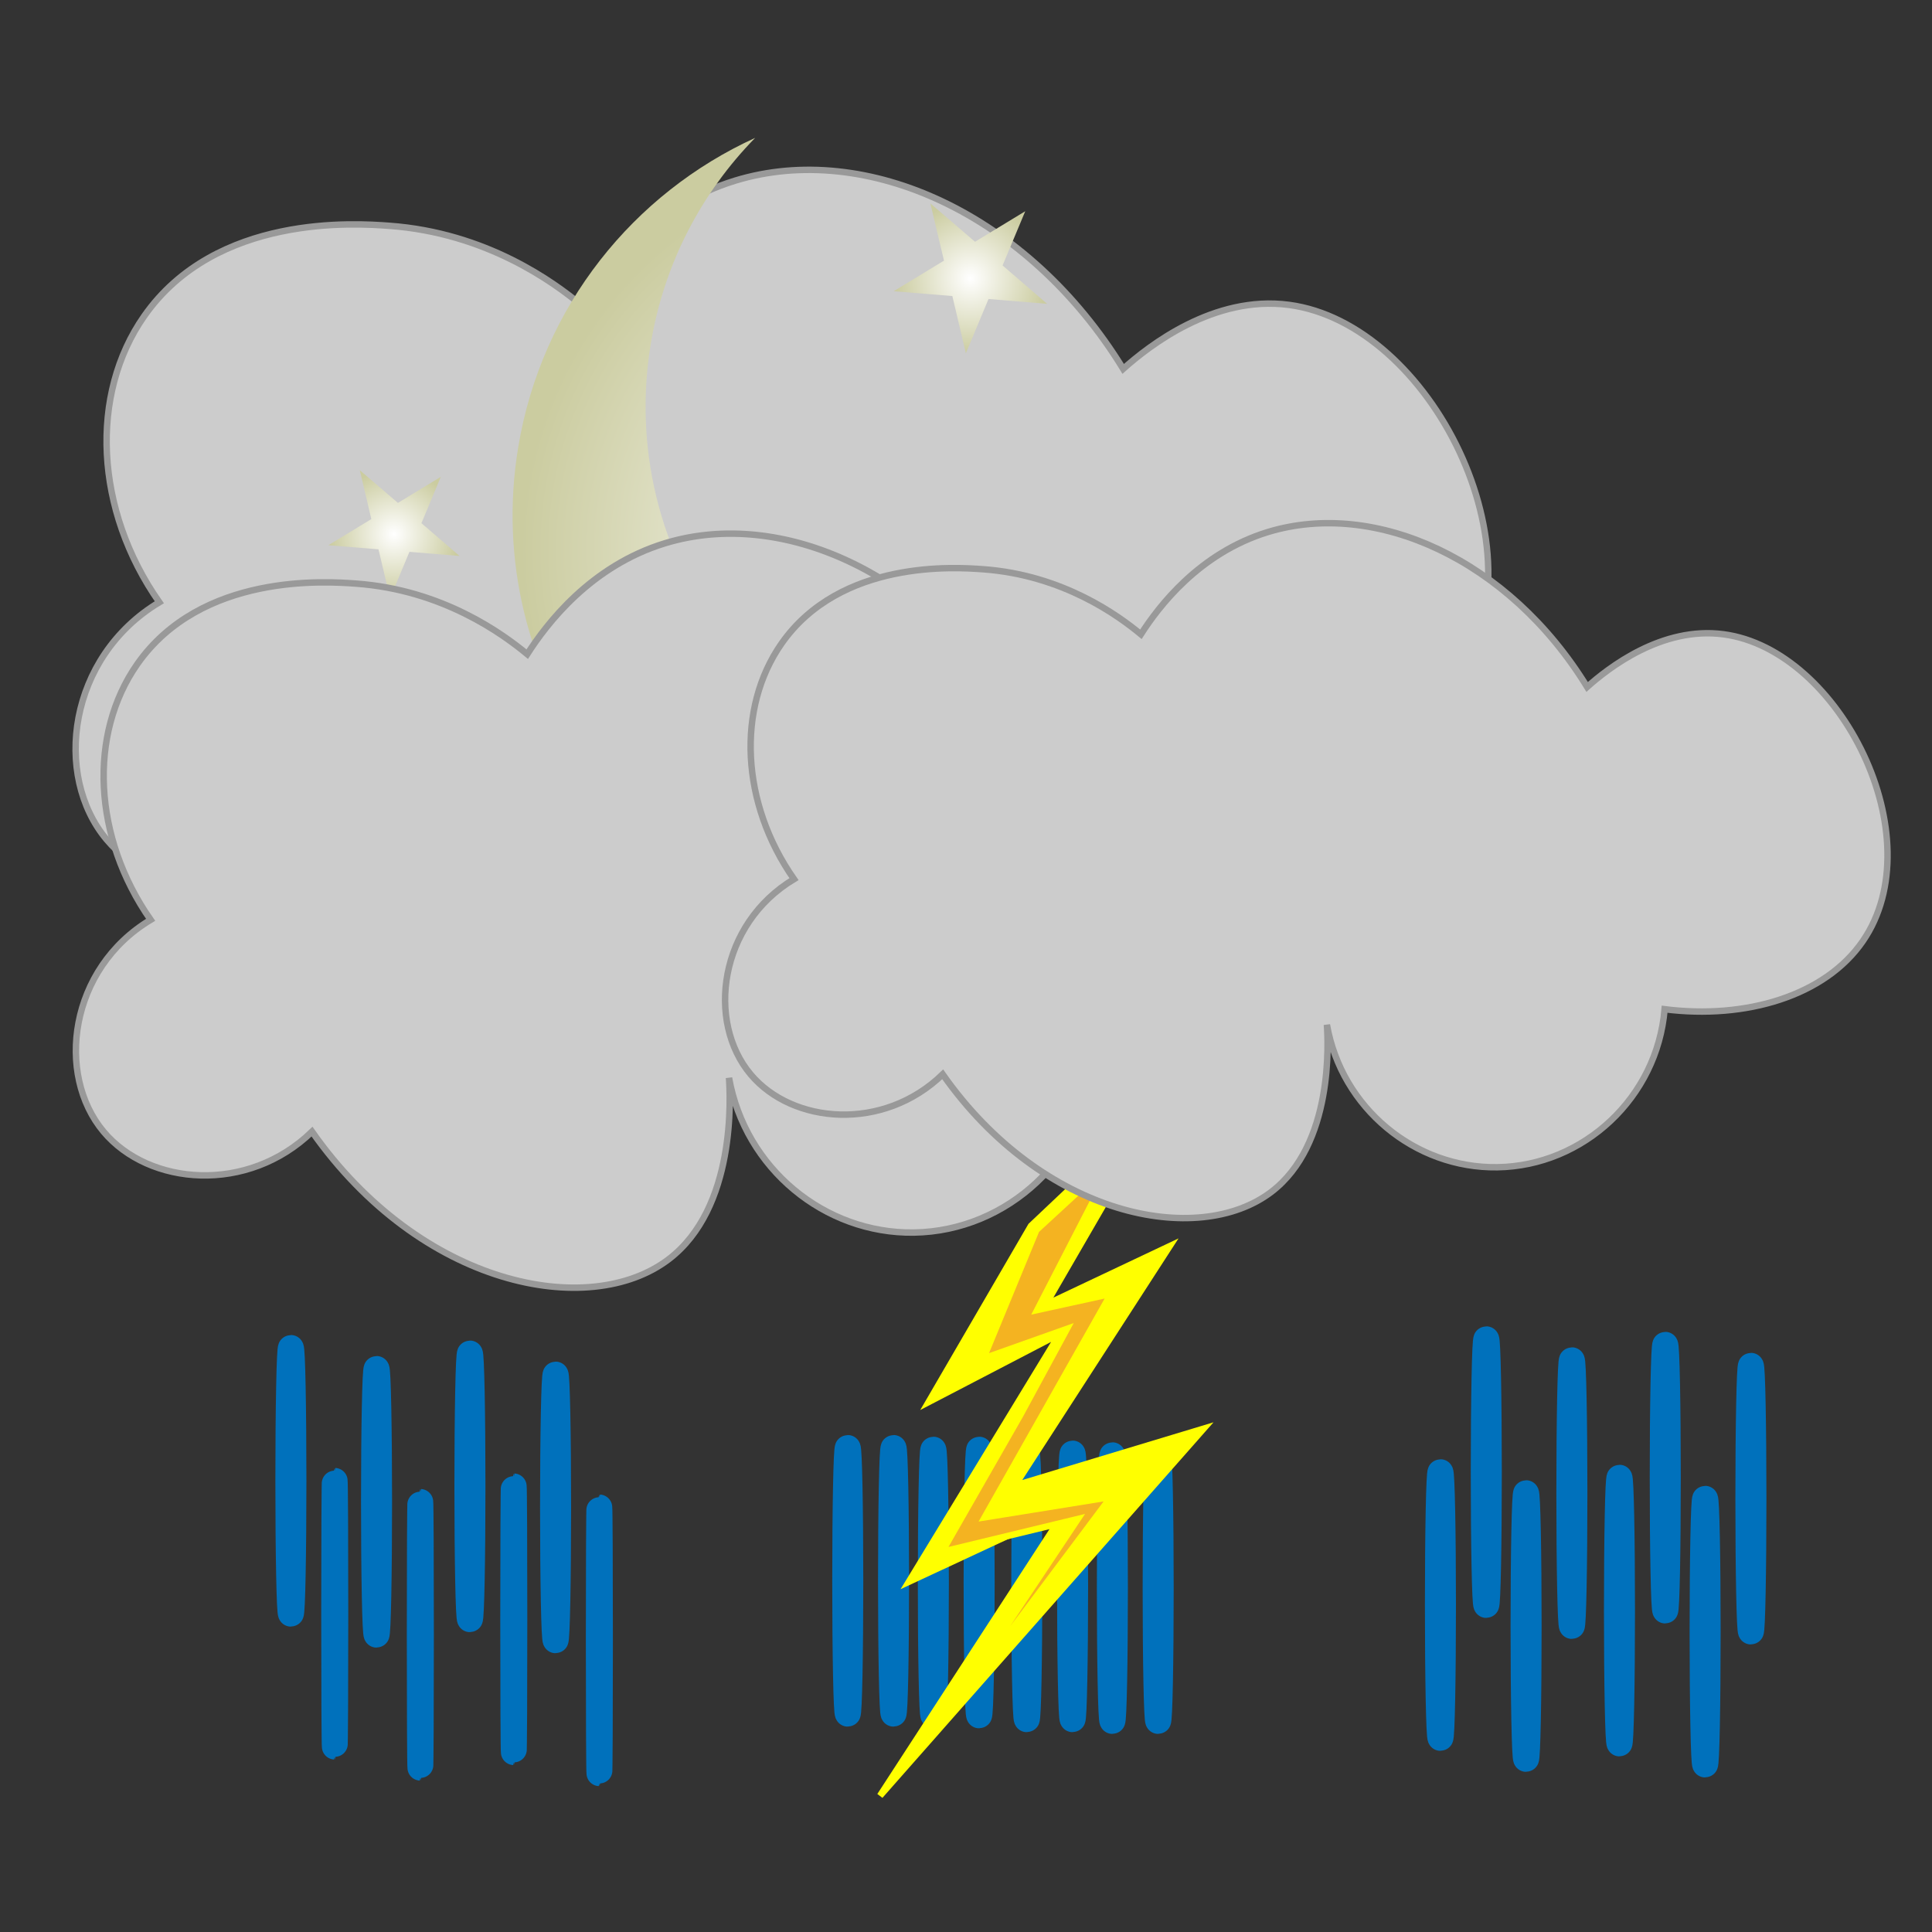 <?xml version="1.0" encoding="utf-8"?>
<!-- Generator: Adobe Illustrator 26.5.0, SVG Export Plug-In . SVG Version: 6.00 Build 0)  -->
<svg version="1.1" id="icons" xmlns="http://www.w3.org/2000/svg" xmlns:xlink="http://www.w3.org/1999/xlink" x="0px" y="0px"
	 viewBox="0 0 300 300" enable-background="new 0 0 300 300" xml:space="preserve">
<rect x="0" y="0" width="300" height="300" fill="#333333" stroke="none"/>
<path fill="#CCCCCC" stroke="#999999" stroke-miterlimit="10" d="M22.39,49.09c11.15-15.95,32.92-14.4,38.01-14.03
	c15.15,1.08,25.66,8.82,29.82,12.28c3.35-5.23,11.01-15.34,23.97-19.3c20.28-6.19,45.47,5.16,60.22,29.24
	c3.99-3.56,14.07-11.48,25.73-9.94c22.06,2.92,39.71,38.39,26.31,57.89c-7.15,10.41-22.13,14.8-37.42,12.86
	c-1.41,16.67-15.28,29.58-31.57,29.82c-15.57,0.23-29.38-11.17-32.16-26.9c0.21,3.11,1.3,22.62-10.52,31.57
	c-13.85,10.49-43.05,4.7-61.98-22.22c-11.18,10.84-28.34,9.43-36.25,0c-8.34-9.95-5.97-28.34,8.19-36.84
	C14.71,79.21,13.86,61.29,22.39,49.09z"/>
<g>
	
		<radialGradient id="SVGID_1_" cx="102.469" cy="135.116" r="61.327" gradientTransform="matrix(-0.164 0.987 -0.987 -0.164 292.473 6.315)" gradientUnits="userSpaceOnUse">
		<stop  offset="0" style="stop-color:#FFFFFF"/>
		<stop  offset="0.116" style="stop-color:#F9F9F4"/>
		<stop  offset="1" style="stop-color:#CBCCA0"/>
	</radialGradient>
	<path fill="url(#SVGID_1_)" d="M133.42,143.45c-35.07-5.82-58.77-38.96-52.95-74.02C84.11,47.5,98.44,30,117.26,21.41
		c-8.26,8.44-14.12,19.4-16.2,31.93c-5.39,32.48,16.57,63.19,49.05,68.58c20.7,3.44,40.7-4.25,53.86-18.68
		C193.2,131.1,164.03,148.54,133.42,143.45z"/>
	
		<radialGradient id="SVGID_00000031171445267373186590000005389664756743394187_" cx="150.689" cy="43.221" r="11.776" gradientUnits="userSpaceOnUse">
		<stop  offset="0" style="stop-color:#FFFFFF"/>
		<stop  offset="0.116" style="stop-color:#F9F9F4"/>
		<stop  offset="1" style="stop-color:#CBCCA0"/>
	</radialGradient>
	<polygon fill="url(#SVGID_00000031171445267373186590000005389664756743394187_)" points="162.6,47.18 153.5,46.43 149.98,54.86 
		147.88,45.97 138.77,45.22 146.58,40.47 144.47,31.59 151.4,37.54 159.2,32.8 155.68,41.22 	"/>
	
		<radialGradient id="SVGID_00000083065551857830967230000012994940218792178094_" cx="61.178" cy="82.948" r="10.063" gradientUnits="userSpaceOnUse">
		<stop  offset="0" style="stop-color:#FFFFFF"/>
		<stop  offset="0.116" style="stop-color:#F9F9F4"/>
		<stop  offset="1" style="stop-color:#CBCCA0"/>
	</radialGradient>
	<polygon fill="url(#SVGID_00000083065551857830967230000012994940218792178094_)" points="71.36,86.33 63.58,85.69 60.57,92.89 
		58.77,85.3 50.99,84.66 57.66,80.6 55.87,73.01 61.79,78.09 68.45,74.04 65.44,81.24 	"/>
	
		<radialGradient id="SVGID_00000159433339174512324680000003976777675767024044_" cx="141.776" cy="100.945" r="8.808" gradientUnits="userSpaceOnUse">
		<stop  offset="0" style="stop-color:#FFFFFF"/>
		<stop  offset="0.116" style="stop-color:#F9F9F4"/>
		<stop  offset="1" style="stop-color:#CBCCA0"/>
	</radialGradient>
	<polygon fill="url(#SVGID_00000159433339174512324680000003976777675767024044_)" points="150.69,103.9 143.88,103.34 
		141.24,109.65 139.67,103 132.86,102.44 138.7,98.89 137.13,92.24 142.31,96.7 148.14,93.15 145.51,99.45 	"/>
</g>
<path fill="#CCCCCC" stroke="#999999" stroke-miterlimit="10" d="M21.3,103.15c9.95-14.24,29.39-12.86,33.94-12.53
	c13.53,0.96,22.91,7.88,26.63,10.96c2.99-4.67,9.83-13.7,21.41-17.23c18.11-5.52,40.6,4.6,53.78,26.11
	c3.57-3.18,12.56-10.25,22.97-8.88c19.69,2.61,35.46,34.28,23.5,51.69c-6.38,9.29-19.76,13.22-33.42,11.49
	c-1.26,14.89-13.65,26.41-28.19,26.63c-13.9,0.21-26.23-9.97-28.72-24.02c0.19,2.78,1.16,20.2-9.4,28.19
	c-12.37,9.37-38.44,4.2-55.35-19.84c-9.98,9.68-25.31,8.42-32.37,0c-7.45-8.89-5.33-25.31,7.31-32.89
	C14.45,130.04,13.69,114.04,21.3,103.15z"/>
<ellipse fill="none" stroke="#0071BC" stroke-width="4" stroke-miterlimit="10" cx="271.88" cy="232.71" rx="0.41" ry="20.64"/>
<ellipse fill="none" stroke="#0071BC" stroke-width="4" stroke-miterlimit="10" cx="264.77" cy="253.36" rx="0.41" ry="20.64"/>
<ellipse fill="none" stroke="#0071BC" stroke-width="4" stroke-miterlimit="10" cx="179.84" cy="246.6" rx="0.41" ry="20.64"/>
<ellipse fill="none" stroke="#0071BC" stroke-width="4" stroke-miterlimit="10" cx="172.73" cy="246.6" rx="0.41" ry="20.64"/>
<ellipse fill="none" stroke="#0071BC" stroke-width="4" stroke-miterlimit="10" cx="86.27" cy="234.07" rx="0.41" ry="20.64"/>
<ellipse fill="none" stroke="#0071BC" stroke-width="4" stroke-miterlimit="10" cx="93.07" cy="254.71" rx="0.1" ry="20.64"/>
<ellipse fill="none" stroke="#0071BC" stroke-width="4" stroke-miterlimit="10" cx="258.58" cy="229.45" rx="0.41" ry="20.64"/>
<ellipse fill="none" stroke="#0071BC" stroke-width="4" stroke-miterlimit="10" cx="251.47" cy="250.09" rx="0.41" ry="20.64"/>
<ellipse fill="none" stroke="#0071BC" stroke-width="4" stroke-miterlimit="10" cx="166.55" cy="246.33" rx="0.41" ry="20.64"/>
<ellipse fill="none" stroke="#0071BC" stroke-width="4" stroke-miterlimit="10" cx="159.44" cy="246.33" rx="0.41" ry="20.64"/>
<ellipse fill="none" stroke="#0071BC" stroke-width="4" stroke-miterlimit="10" cx="72.97" cy="230.8" rx="0.41" ry="20.64"/>
<ellipse fill="none" stroke="#0071BC" stroke-width="4" stroke-miterlimit="10" cx="79.78" cy="251.44" rx="0.1" ry="20.64"/>
<ellipse fill="none" stroke="#0071BC" stroke-width="4" stroke-miterlimit="10" cx="244.08" cy="231.85" rx="0.41" ry="20.64"/>
<ellipse fill="none" stroke="#0071BC" stroke-width="4" stroke-miterlimit="10" cx="236.97" cy="252.49" rx="0.41" ry="20.64"/>
<ellipse fill="none" stroke="#0071BC" stroke-width="4" stroke-miterlimit="10" cx="152.04" cy="245.73" rx="0.41" ry="20.64"/>
<ellipse fill="none" stroke="#0071BC" stroke-width="4" stroke-miterlimit="10" cx="144.93" cy="245.73" rx="0.41" ry="20.64"/>
<ellipse fill="none" stroke="#0071BC" stroke-width="4" stroke-miterlimit="10" cx="58.47" cy="233.2" rx="0.41" ry="20.64"/>
<ellipse fill="none" stroke="#0071BC" stroke-width="4" stroke-miterlimit="10" cx="65.27" cy="253.85" rx="0.1" ry="20.64"/>
<ellipse fill="none" stroke="#0071BC" stroke-width="4" stroke-miterlimit="10" cx="230.79" cy="228.59" rx="0.41" ry="20.64"/>
<ellipse fill="none" stroke="#0071BC" stroke-width="4" stroke-miterlimit="10" cx="223.67" cy="249.23" rx="0.41" ry="20.64"/>
<ellipse fill="none" stroke="#0071BC" stroke-width="4" stroke-miterlimit="10" cx="138.75" cy="245.47" rx="0.41" ry="20.64"/>
<ellipse fill="none" stroke="#0071BC" stroke-width="4" stroke-miterlimit="10" cx="131.64" cy="245.47" rx="0.41" ry="20.64"/>
<ellipse fill="none" stroke="#0071BC" stroke-width="4" stroke-miterlimit="10" cx="45.17" cy="229.94" rx="0.41" ry="20.64"/>
<ellipse fill="none" stroke="#0071BC" stroke-width="4" stroke-miterlimit="10" cx="51.98" cy="250.58" rx="0.1" ry="20.64"/>
<g>
	<polygon fill="#FFFF00" stroke="#FFFF00" stroke-miterlimit="10" points="160.1,190.35 144.19,217.71 150.09,214.64 164.57,207.1 
		141.12,245.62 165.68,234.18 136.65,278.84 186.9,221.84 157.58,230.69 181.63,193.5 162.33,202.63 180.76,170.81 	"/>
	<polygon fill="#F4B321" stroke="#FFFF00" stroke-miterlimit="10" points="160.92,191 152.69,210.96 165.67,206.35 158.41,219.75 
		146.27,240.97 167.36,235.87 146.27,267.49 172.51,232.45 152.9,235.61 172.51,200.91 161.06,203.42 173.34,179.55 	"/>
</g>
<path fill="#CCCCCC" stroke="#999999" stroke-miterlimit="10" d="M121.35,99.94c9.17-13.12,27.09-11.85,31.27-11.55
	c12.47,0.89,21.11,7.26,24.54,10.1c2.76-4.31,9.06-12.62,19.73-15.88c16.69-5.09,37.41,4.24,49.56,24.06
	c3.29-2.93,11.58-9.45,21.17-8.18c18.15,2.4,32.67,31.59,21.65,47.63c-5.88,8.56-18.21,12.18-30.79,10.59
	c-1.16,13.72-12.58,24.34-25.98,24.54c-12.81,0.19-24.18-9.19-26.46-22.13c0.18,2.56,1.07,18.61-8.66,25.98
	c-11.4,8.63-35.42,3.87-51-18.28c-9.2,8.92-23.32,7.76-29.83,0c-6.87-8.19-4.91-23.32,6.74-30.31
	C115.04,124.72,114.34,109.98,121.35,99.94z"/>
</svg>
